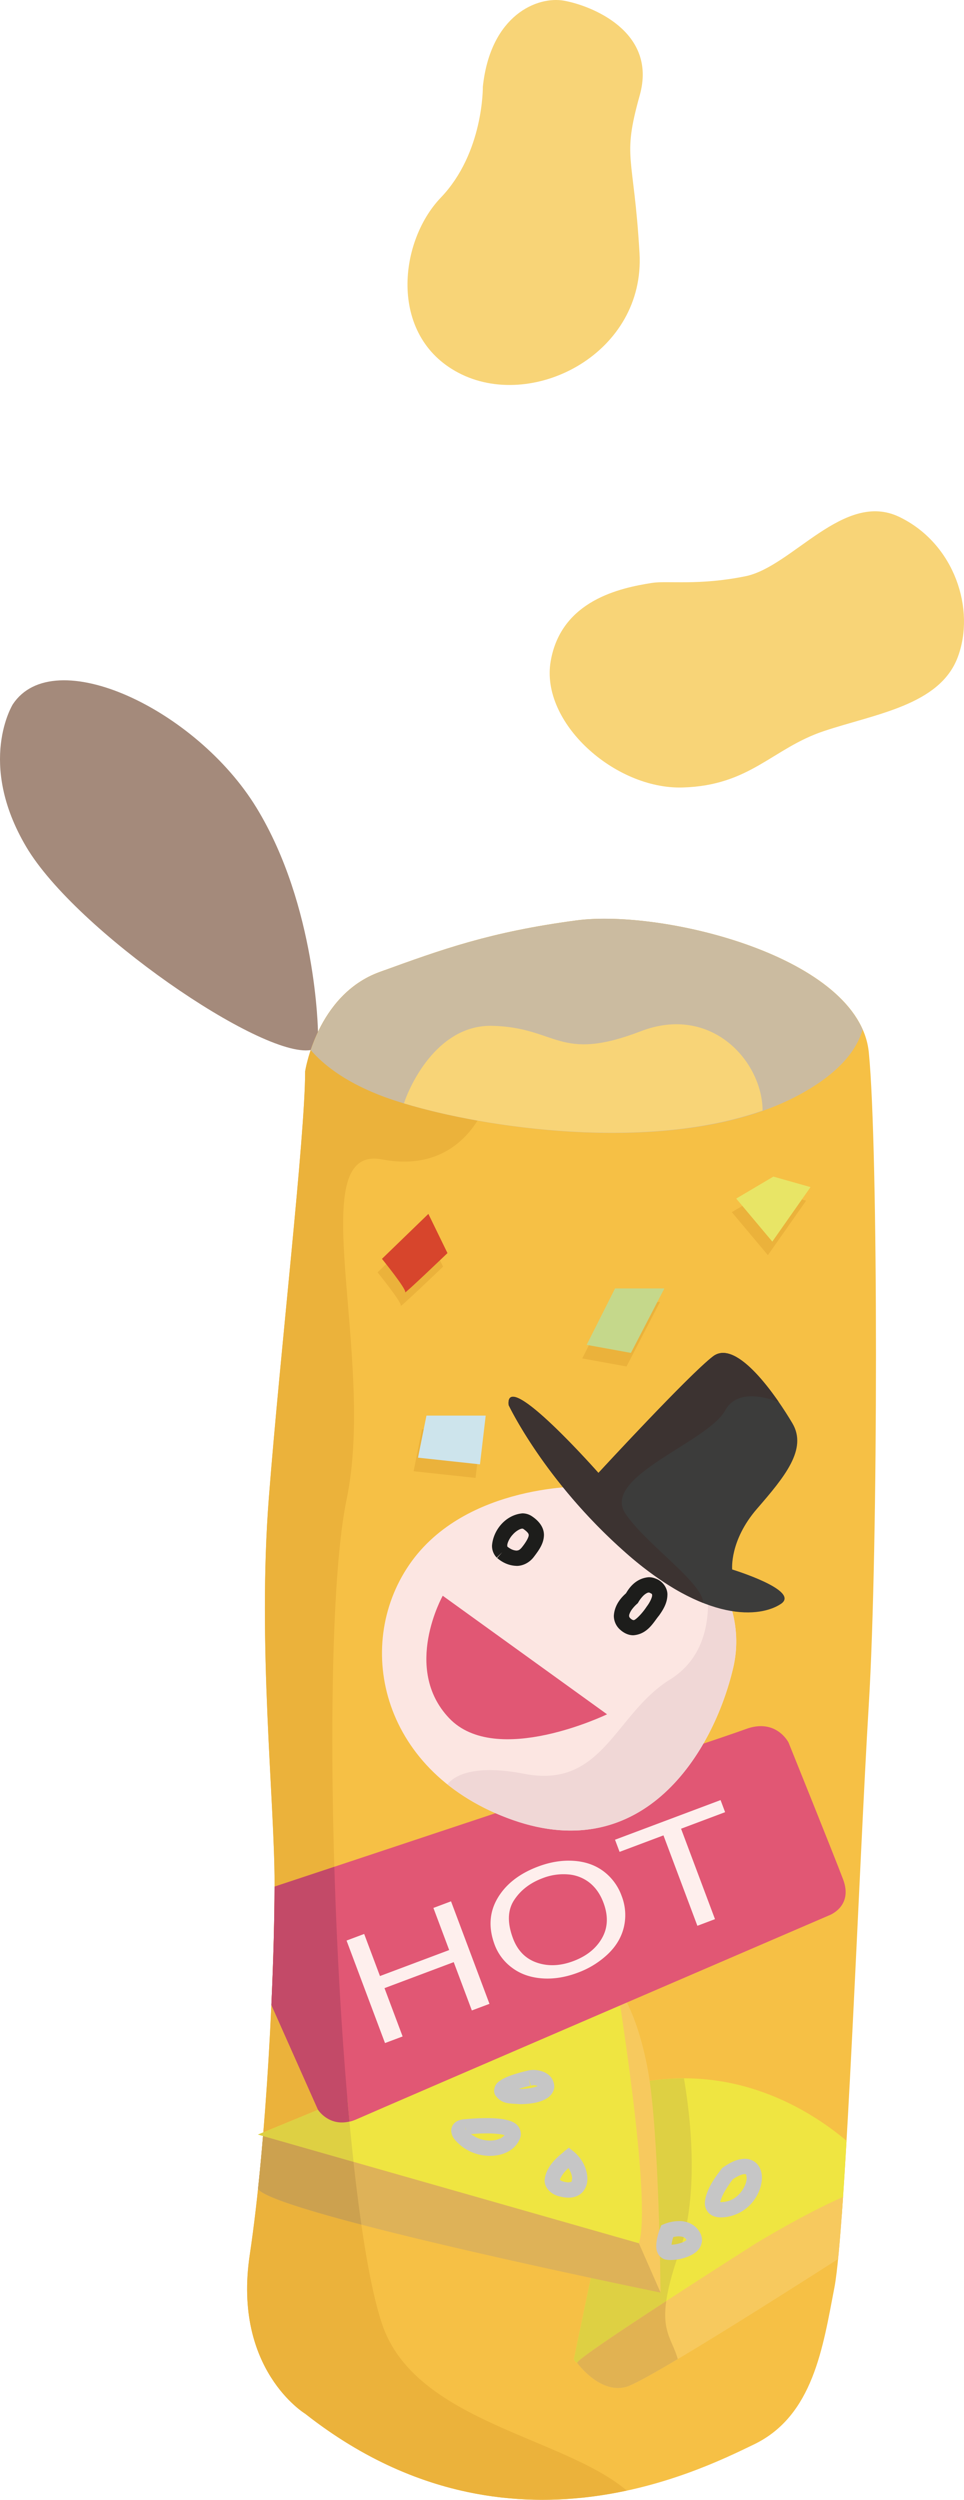 <svg xmlns="http://www.w3.org/2000/svg" viewBox="0.006 -0.003 1079.968 2798.664" style=""><g><title>food03_8093690</title><g data-name="Layer 2"><g data-name="¹Ï¼h 1"><path d="M356.24 1155.41s-1.55-141.06-69-251.3-226.88-185.17-272.9-115.6c0 0-40.67 65.29 15 159.48s264.05 236.8 318.79 227.57 8.11-20.15 8.11-20.15z" fill="#a48a7b"></path><path d="M341.85 1199.51s12.84-85.63 83.48-111.31 124.16-45 220.48-57.8 316.81 40.67 327.52 147.7 10.7 554.42 0 730-25.69 586.52-38.53 652.88-23.55 143.42-89.91 175.53-282.56 139.14-503-34.25c0 0-81.34-49.24-62.08-177.67s27.83-321.09 27.83-415.28-19.27-267.57-6.42-432.4 40.63-404.62 40.63-477.4z" fill="#f6c045"></path><path d="M702.21 2788.27c-72.12-60.89-237.49-76.9-274.26-186.67-50.9-152-73.26-762-39.7-922.6s-50.87-398.33 39.7-381 116.19-62.08 116.19-62.08L431.44 1086c-2 .76-4 1.47-6.11 2.23-70.64 25.68-83.48 111.31-83.48 111.31 0 72.78-27.83 312.53-40.67 477.35s6.42 338.22 6.42 432.4-8.6 286.81-27.83 415.25 62.08 177.67 62.08 177.67c132.15 103.88 262.64 107.08 360.36 86.06z" fill="#ebb23b"></path><path d="M896.26 1225.2c43.38-23.67 63.29-48.94 70.13-72.6-39.63-89.92-232.24-134-320.58-122.2-96.32 12.84-149.84 32.11-220.48 57.8-46.69 17-68.05 60-77.22 87.36 13.54 15.67 36.4 34.17 75.08 49.64 85.63 34.24 331.81 77.06 473.07 0z" fill="#cbbba0"></path><path d="M948.38 2396.69c-39.81-33.53-126.38-89.29-241.2-63.23L643 2640.85s5.75 56.49 300.07-161c1.73-24.31 3.52-52.41 5.31-83.16z" fill="#efe541"></path><path d="M707.18 2333.46L643 2640.85s2.94 27.43 104.83-30c-4.65-16-4.68-38.15 13.09-89.12 22.79-65.37 12.7-151.77 5.31-194.91a265 265 0 0 0-59.05 6.64z" fill="#ded043"></path><path d="M944.46 2459.55C900.09 2479 847 2511.44 847 2511.44s-204 129.41-200.4 133.99 27 34.3 54.87 26.81c21.37-5.75 169.68-99.79 237.44-143.17 1.82-18.29 3.68-41.93 5.55-69.52z" fill="#f7c95e"></path><path d="M746.41 2576.1c-50.89 33.13-101.64 67-99.81 69.33 3.64 4.58 27 34.3 54.87 26.81 7.27-2 29.39-14.25 57.88-31.17-6.02-21.24-17.9-29.92-12.94-64.97z" fill="#e1b252"></path><path d="M740 2566.65s-1.43-181.23-14.27-249.73-34.25-92.77-34.25-92.77l-117 58.52z" fill="#f7c95e"></path><path d="M714.31 2508.13c-39.8-8-372.9-103.42-419.64-116.83a2701.58 2701.58 0 0 1-5.63 59.42c21.42 28.23 451 115.91 451 115.91z" fill="#deb258"></path><path d="M289.05 2389.7l402.43-165.55s39.27 240.25 24.29 287.29z" fill="#efe541"></path><path d="M549 2413.56a51.93 51.93 0 0 1-32.83-11.56c-6.15-5.5-10.2-9.25-10.7-16.65.33-8.45 7.48-11.43 10.11-12a23.39 23.39 0 0 1 5.4-.79c1.82-.2 12.45-1.27 24.15-1.27 7.52 0 15.35.37 22.22 2 6 1.47 15.31 4.25 16.18 15.48a15.37 15.37 0 0 1-1.16 5.79c-5.76 13.53-19.85 19-33.27 19h-.1zm0-17.12c7.79 0 13.62-2.68 16.26-6.06-.5-.15-1.09-.3-1.73-.45-4.49-1.07-11.57-1.54-18.36-1.5-6.77 0-13.29.4-17.57.73a35.07 35.07 0 0 0 21.4 7.28zm-26.84-11.12zm-.49-1.07l.35-.16-.33-3v3.13z" fill="#c6c6c6"></path><path d="M636.94 2460.37a39.1 39.1 0 0 1-10.15-1.45c-9.29-2-17-9.57-16.65-18.2 1.77-19.08 21.68-30.87 21.82-32.12l5.31-4.17 5.31 4.2c9.65 7.91 15.28 19.3 15.47 30.53a21.66 21.66 0 0 1-5.14 14.67c-3.73 4.27-9.55 6.54-15.55 6.54h-.42zm-5.63-18a23 23 0 0 0 5.63.87c4.56-.8 3 .1 4-4.12.15-3.14-1.49-7.87-4.21-11.89-.8.77-1.64 1.63-2.48 2.53-4 4-7 9.53-7 10.74a9.87 9.87 0 0 0 4.09 1.87zm.62-20.34l5.31-6.72-5.31 6.72z" fill="#c6c6c6"></path><path d="M794.64 2478.13a15.85 15.85 0 0 1-5-11.92c1.05-18 18.39-36.93 18.54-37.95l.76-1 1-.68c9-6.33 16.77-9.65 24.39-9.74a18.34 18.34 0 0 1 14.81 6.91c3.33 4.3 4.42 9.37 4.45 14.28-.25 17-12.93 38.23-37.07 43.47a44 44 0 0 1-8.75.95c-4.7 0-9.4-1-13.15-4.35zm13.15-12.76a28.54 28.54 0 0 0 5.45-.63c14.6-2.51 23.5-18.12 23.24-26.68-.86-4.95-.14-3.58-2.13-4.08-1.86-.08-6.66 1.2-13.45 5.87-1.28 1.71-4.17 5.57-7 10.2-3.54 5.35-6.6 12.36-7 15.29h.95z" fill="#c6c6c6"></path><path d="M745.32 2529.61c-8.76-2.58-10.3-11.11-10.09-15.37.15-9.7 4.19-19.1 4.27-19.6l1.34-3.36 3.32-1.41a45.82 45.82 0 0 1 16.49-3.29c7.12-.19 17.27 2.52 23 12a17.91 17.91 0 0 1 2.82 9.36c-.54 10.67-8.68 15.32-14.92 18.08a55.15 55.15 0 0 1-20.15 4.15 27.54 27.54 0 0 1-6.1-.6zm7-16.54a40.68 40.68 0 0 0 10.91-2.16 16.15 16.15 0 0 0 5.9-3.16c0-.05 0-.09-.07-.14-2-3.07-4.23-3.71-8.46-3.93a26.23 26.23 0 0 0-6.34.84 44 44 0 0 0-1.94 8.55z" fill="#c6c6c6"></path><path d="M554.52 2345.05a11.12 11.12 0 0 1-1-4.57c.8-8.33 5.75-10.32 9-12.59a70.65 70.65 0 0 1 11.92-5.09c6.77-2.27 13.31-3.83 15.35-4.29a28.36 28.36 0 0 1 8.05-1.17c10.72.36 21.95 5.13 23.15 18.12 0 5.29-3.11 10.09-7.23 13-8.52 5.76-19.78 7-30.87 7.26-11-1.1-20.87.8-28.38-10.63zm28.38-6.48c7.41.19 16-1.62 19.48-3.17a10.59 10.59 0 0 0-4.53-.94 10.37 10.37 0 0 0-3.07.47l-2.49-8.2 1.84 8.35s-5.49 1.19-11.59 3.09l-1.29.39h1.65z" fill="#c6c6c6"></path><path d="M883.42 1950.86s-13.91-27.83-48.16-15c-31.33 11.74-455.36 152.3-527.68 176.27-.06 34.3-1.21 80.86-3.55 132.46L356.28 2362s14.47 23.36 43.37 10.52 528.72-228 528.72-228 27.9-9.63 16.09-40.67-61.04-152.99-61.04-152.99z" fill="#e15774"></path><path d="M294.67 2391.3a2701.58 2701.58 0 0 1-5.63 59.42c6.76 8.91 54.16 23.73 115.85 39.85-3.15-21.77-6.11-45.27-8.85-70.31-48.75-13.87-87.57-24.99-101.37-28.96z" fill="#cca14f"></path><path d="M389.09 2348.54l-100 41.16 107 30.52c-2.54-22.83-4.86-46.81-7-71.68z" fill="#ded043"></path><path d="M391.5 2375.15c-8.19-87.47-14-187.52-16.93-285.22-30.47 10.1-54.25 18-67 22.21-.06 34.3-1.21 80.86-3.55 132.46l52.26 117.4s11.83 18.72 35.22 13.15z" fill="#c34a68"></path><path d="M431.32 2287.28l-43.07-114.75 19.74-7.41 17.69 47.13 77.55-29.1-17.68-47.15 19.74-7.41 43.07 114.78-19.74 7.41-20.31-54.1-77.55 29.11 20.3 54.09z" fill="#feefed"></path><path d="M554.24 2177.41q-10.72-28.59 3.15-52.23t45.43-35.5q20.65-7.75 40.1-6.39t33.24 11.71a59.59 59.59 0 0 1 20.26 27.54 58.87 58.87 0 0 1 2.57 34.67q-4 17.2-18.13 30.61a98.34 98.34 0 0 1-33.57 20.68q-21.06 7.91-40.59 6.31t-33.16-11.94a56.39 56.39 0 0 1-19.3-25.46zm20.44-7.41q7.79 20.74 26.77 27.24t40.86-1.72q22.29-8.36 32.17-25.82t1.55-39.62q-5.25-14-15.33-22.15a44 44 0 0 0-24.1-9.45 64.29 64.29 0 0 0-28.77 4.24q-21 7.86-31.92 24.62t-1.23 42.66z" fill="#feefed"></path><path d="M781.28 2156l-38-101.22-49.16 18.46-5.12-13.6 118.26-44.38 5.08 13.53-49.34 18.53 38 101.23z" fill="#feefed"></path><path d="M657.24 1664s-135.58-4.28-198.73 87.76-30.32 234.4 116 285.77 224.41-74.92 246.88-170.18-68.18-184.07-164.15-203.35z" fill="#fce6e2"></path><path d="M794.76 1751.11a54.28 54.28 0 0 0-6.24 6.38s24.28 84.2-37.81 122.73-75 122.73-163.43 105.61c-45.7-8.85-74.37-2.76-86 11.8 20.13 16.07 44.36 29.81 73.15 39.92 146.28 51.38 224.41-74.92 246.88-170.18 9.88-41.75-2.01-82.29-26.55-116.26z" fill="#f0d7d6"></path><path d="M569.82 1573s39.79 84.56 130.67 164.83 151.89 72.78 174.37 57.79-54.59-38.53-54.59-38.53-3.21-32.21 27.83-68 56.73-66.84 39.6-95.74-62.07-95.26-88.83-74.92S670.43 1649 670.43 1649s-104.89-118.77-100.61-76z" fill="#3c3c3b"></path><path d="M798.87 1518.46C772.11 1538.79 670.43 1649 670.43 1649s-104.89-118.8-100.61-76c0 0 39.79 84.56 130.67 164.83a371.35 371.35 0 0 0 50.84 38.21 235.1 235.1 0 0 0 36.33 18.45c.49-21.89-63.91-65.62-86.89-99.82-27.82-41.38 92-79.93 111.61-115.6 12.16-22.16 40.37-16.79 60-9.53-21.15-30.54-52.78-66.84-73.51-51.08z" fill="#3c3331"></path><path d="M578.57 1753.05c-12.94-.38-20.92-8.44-21.64-8.79l5.68-6.41-6.11 6a18.89 18.89 0 0 1-5.29-13.52c1.36-17.59 15.46-34.41 34-36.07a19 19 0 0 1 10.85 3.35c7.55 5.06 13.38 12.12 13.34 21-.25 9.29-5.14 16.29-11.5 24.61-5.1 6.63-12.52 9.87-18.93 9.87a3 3 0 0 1-.42 0zm-6.94-19.33a15.43 15.43 0 0 0 6.94 2.23c1.91-.16 3.28-.32 5.9-3.38 6-7.38 8.06-12.51 7.84-14 0-1.06-.22-2.75-6-6.88a1.59 1.59 0 0 0-1.11-.31c-1.63-.27-6.84 2.19-10.68 6.6-4 4.18-6.41 10-6.22 12.34a3 3 0 0 0 .21 1.27 24.91 24.91 0 0 0 3.09 2.11z" fill="#1d1d1b"></path><path d="M694.62 1824.4a20.82 20.82 0 0 1-6.94-15.41c.79-13.71 10.41-22.32 13.64-25.25 2.5-4.15 9.82-16.72 25.5-18a20.1 20.1 0 0 1 7.88 1.62c8.06 2.88 13.42 11.09 13 18.38-.22 9.15-4.79 16.46-9.43 23-5.9 6.94-12.48 20.78-28.71 22h-.23c-5.28 0-10.51-2.47-14.74-6.4zm19.94-29.62l-1.12 1a39.85 39.85 0 0 0-4.64 4.93c-2.45 2.94-4.14 6.76-4 8.31.11 1 0 1.29 1.47 2.85 2.12 1.87 2.88 1.79 3.31 1.87 1.44 1 9.57-6.84 14.93-15.12 3.85-5 6.3-10.79 6.08-12.81-.39-1.47.69-.82-2.51-2.57a2.85 2.85 0 0 0-1.27-.3c-1.15-.22-4.5 1.58-7.15 4.64a35.19 35.19 0 0 0-4.29 5.82l-.82 1.41z" fill="#1d1d1b"></path><path fill="#ebb23b" d="M472.84 1600l-9.48 47.09 69.41 7.5 6.42-54.59h-66.35z"></path><path d="M475 1374.17l-52 50.3s27.82 34.25 26 37.46 47.39-43.88 47.39-43.88z" fill="#ebb23b"></path><path fill="#ebb23b" d="M684.1 1457.65l-31.79 63.15 49.57 9.03 37.46-72.18H684.1z"></path><path fill="#ebb23b" d="M819.86 1357.04l40.42 48.17 42.82-61.01-41.62-11.77-41.62 24.61z"></path><path fill="#cde4ec" d="M477.78 1584.82l-9.48 47.09 69.41 7.49 6.43-54.58h-66.36z"></path><path d="M479.92 1359l-52 50.31s27.82 34.25 26 37.46 47.39-43.88 47.39-43.88z" fill="#d7452c"></path><path fill="#c5d88b" d="M689.04 1442.47l-31.79 63.14 49.57 9.03 37.46-72.17h-55.24z"></path><path fill="#e8e566" d="M824.8 1341.86l40.43 48.16 42.81-61.01-41.62-11.77-41.62 24.62z"></path><path d="M854.34 1243.29c-.36-55.07-57.33-119.22-136.61-88.73-91.85 35.32-93.32-4.29-166.1-6.11-58.58-1.47-90.21 60.52-99.11 86.75 92.53 28.16 273.3 53.51 401.82 8.09z" fill="#f8d477"></path><path d="M540.93 97.1s1.07 73.9-47.1 124.15-58.86 158.41 23.55 198 205.5-24.62 199.07-135.93-19.85-104.89.25-176.6S661.87 6.12 631.9.77s-82.41 16.06-90.97 96.33z" fill="#f8d477"></path><path d="M730.37 652.59c-35.15 5.56-101.68 19.26-113.45 87.76s71.71 143.42 147.7 141.28S865.23 837.75 923 818.48s129.51-28.9 149.84-82.41-3.21-127.37-65.28-157.34-119.86 55.66-172.3 66.36-87.67 4.77-104.89 7.5z" fill="#f8d477"></path><path d="M496 1786.5l184.09 132.72s-124.14 59.93-176.95 4.28-7.14-137-7.14-137z" fill="#e15774"></path></g></g></g></svg>